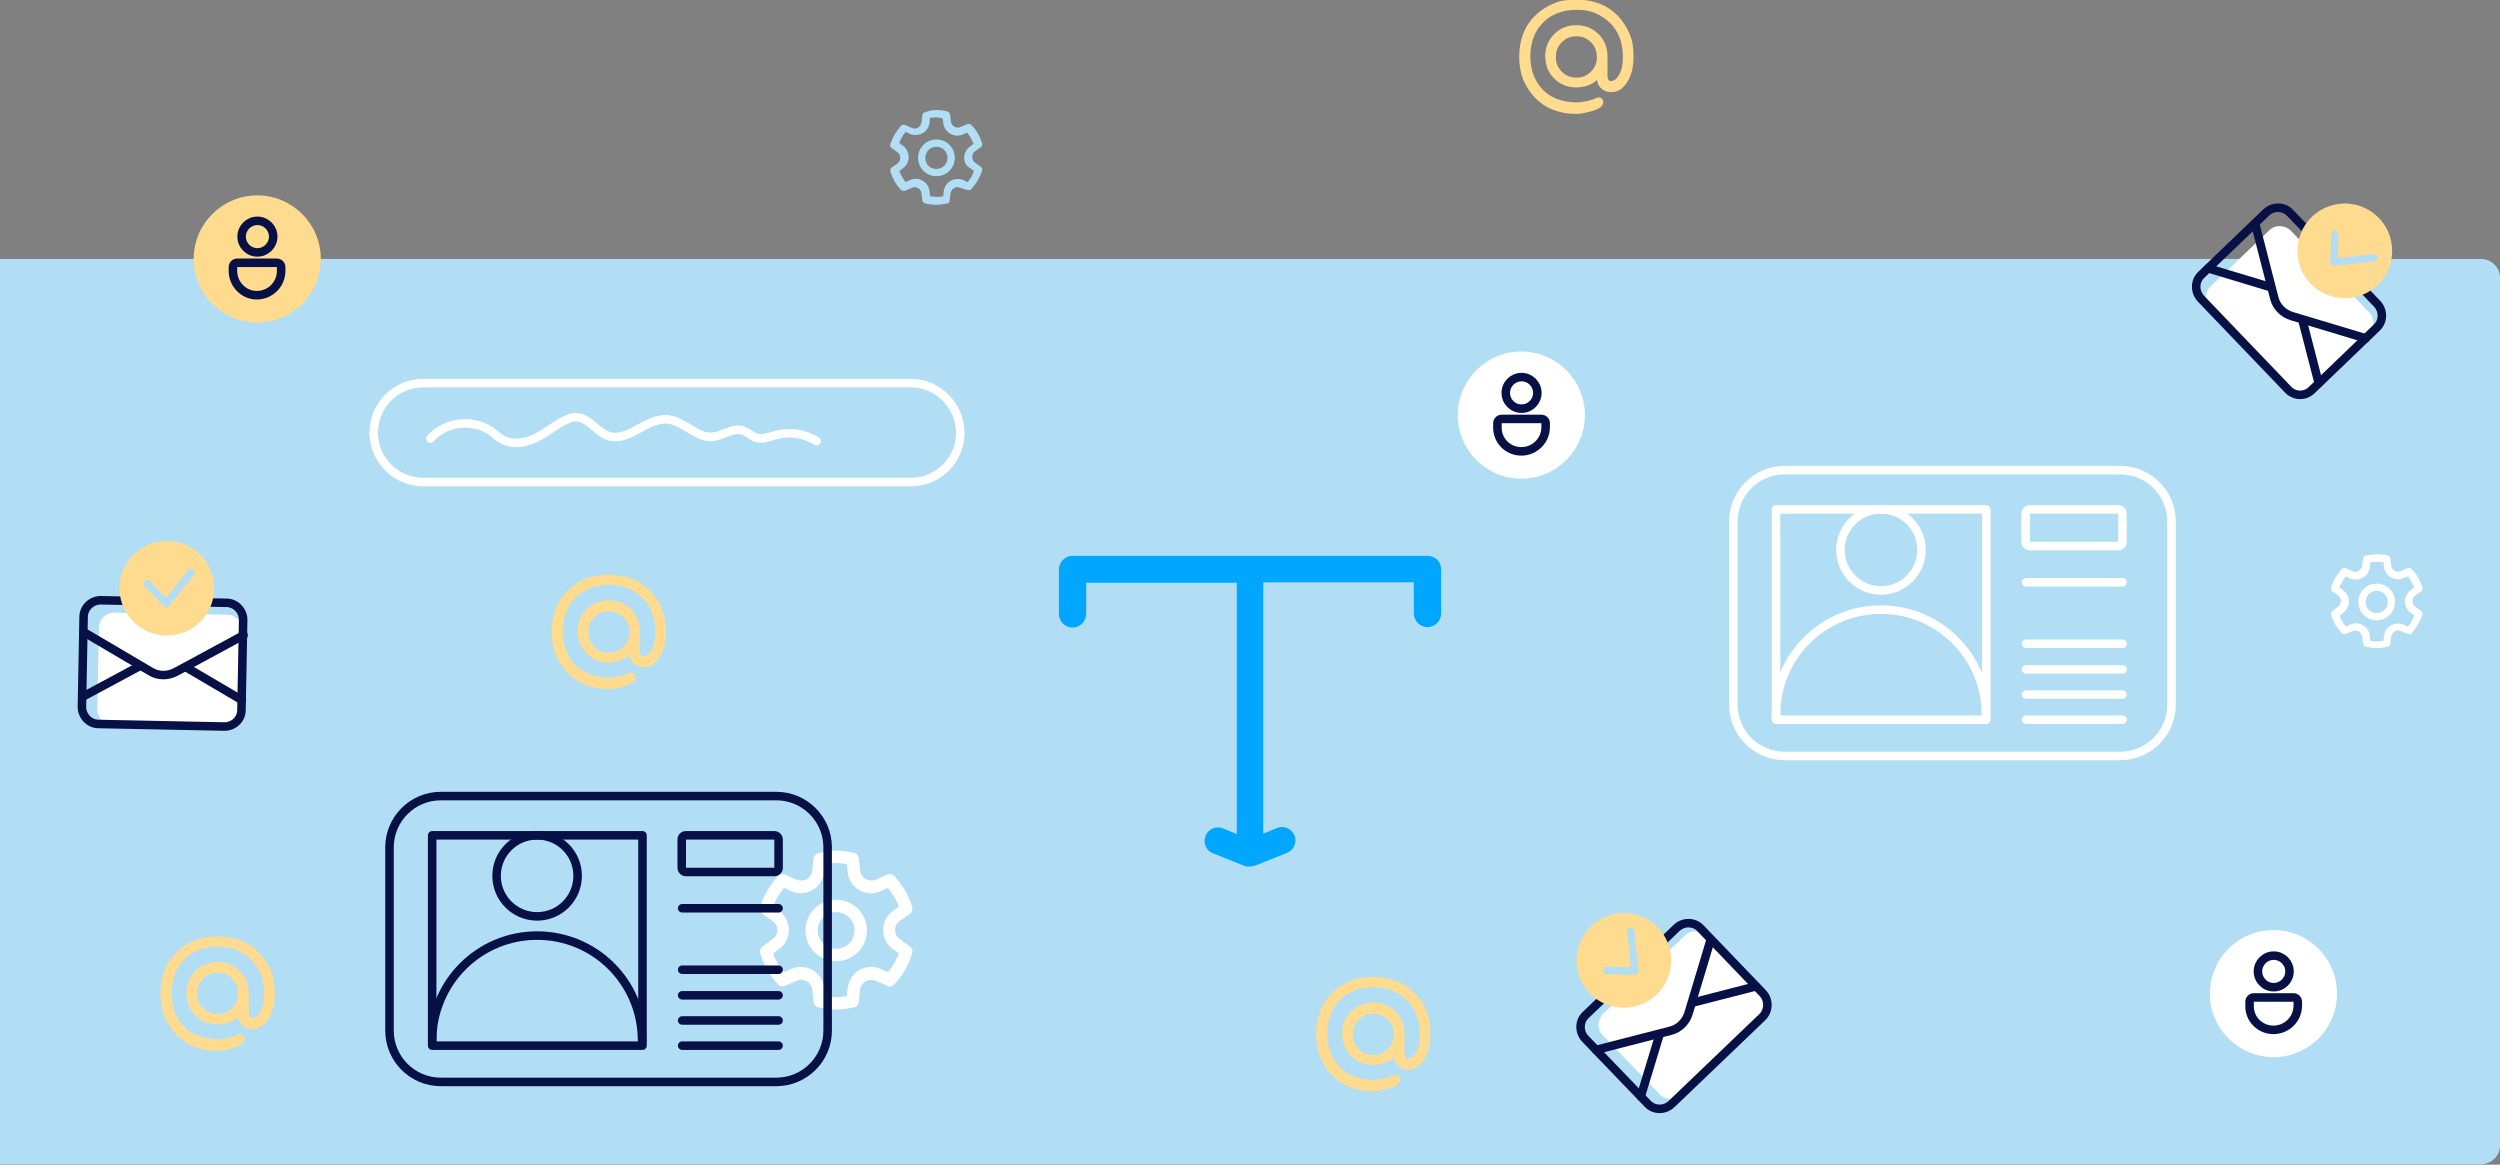 <svg width="586" height="273" viewBox="0 0 586 273" fill="none" xmlns="http://www.w3.org/2000/svg">
<rect x="0" y="0" width="586" height="273" fill="#808080" stroke="none"/>
<g clip-path="url(#clip0)">
<path d="M581.6 60.7H0V272.9H581.6C584 272.9 586 270.9 586 268.5V65.1C586 62.7 584 60.7 581.6 60.7Z" fill="#B1DEF5"/>
<path d="M196 199.4C197.4 199.4 198.8 199.6 200.2 199.9C200.8 200 201.2 200.5 201.3 201.1L201.6 204C201.7 205.3 202.9 206.4 204.2 206.4C204.6 206.4 204.9 206.3 205.3 206.2L208 205C208.6 204.8 209.2 204.9 209.6 205.3C211.5 207.4 213 209.8 213.8 212.6C214 213.2 213.8 213.8 213.3 214.2L210.9 215.9C210.2 216.4 209.8 217.2 209.8 218C209.8 218.8 210.2 219.6 210.9 220.1L213.3 221.9C213.8 222.3 214 222.9 213.8 223.5C213 226.2 211.5 228.7 209.6 230.8C209.2 231.2 208.5 231.4 208 231.1L205.3 229.9C204.5 229.6 203.6 229.6 202.9 230C202.2 230.4 201.7 231.2 201.6 232L201.3 234.9C201.2 235.5 200.8 236 200.2 236.1C197.4 236.8 194.5 236.8 191.8 236.1C191.2 236 190.8 235.5 190.7 234.9L190.4 232C190.3 231.2 189.8 230.4 189.1 230C188.4 229.6 187.5 229.5 186.7 229.9L184 231.1C183.4 231.3 182.8 231.2 182.4 230.8C180.5 228.7 179 226.2 178.2 223.5C178 222.9 178.2 222.3 178.7 221.9L181.1 220.1C181.8 219.6 182.2 218.8 182.2 218C182.2 217.2 181.8 216.4 181.1 215.9L178.7 214.2C178.2 213.8 178 213.2 178.2 212.6C179 209.9 180.5 207.4 182.4 205.3C182.8 204.9 183.5 204.7 184 205L186.7 206.2C187.5 206.5 188.4 206.5 189.1 206.1C189.8 205.7 190.3 204.9 190.4 204.1L190.7 201.2C190.8 200.6 191.2 200.1 191.8 200C193.2 199.6 194.6 199.4 196 199.4ZM196 202.3C195.1 202.3 194.3 202.4 193.4 202.5L193.2 204.4C193 206.1 192 207.7 190.5 208.6C189 209.5 187.1 209.6 185.5 208.9L183.8 208.1C182.7 209.4 181.8 210.9 181.2 212.5L182.7 213.6C184.1 214.6 184.9 216.3 184.9 218C184.9 219.8 184.1 221.4 182.7 222.4L181.2 223.5C181.8 225.1 182.7 226.6 183.8 227.9L185.5 227.1C187.1 226.4 188.9 226.5 190.5 227.4C192 228.3 193 229.8 193.2 231.6L193.4 233.5C195.1 233.8 196.8 233.8 198.5 233.5L198.7 231.6C198.9 229.9 199.9 228.3 201.4 227.4C202.9 226.5 204.8 226.4 206.4 227.1L208.1 227.9C209.2 226.6 210.1 225.1 210.7 223.5L209.2 222.4C207.8 221.4 207 219.7 207 218C207 216.3 207.8 214.6 209.2 213.6L210.7 212.5C210.1 210.9 209.2 209.4 208.1 208.1L206.4 208.9C205.7 209.2 204.9 209.4 204.2 209.4C201.4 209.4 199 207.3 198.7 204.5L198.5 202.6C197.7 202.4 196.8 202.3 196 202.3ZM196 210.9C200 210.9 203.2 214.1 203.2 218.1C203.2 222.1 200 225.3 196 225.3C192 225.3 188.8 222.1 188.8 218.1C188.8 214.1 192 210.9 196 210.9ZM196 213.8C193.6 213.8 191.7 215.7 191.7 218.1C191.7 220.5 193.6 222.4 196 222.4C198.4 222.4 200.3 220.5 200.3 218.1C200.3 215.7 198.3 213.8 196 213.8Z" fill="white"/>
<path d="M219.5 25.8C220.3 25.8 221.2 25.9 222 26.1C222.4 26.2 222.6 26.5 222.7 26.8L222.9 28.5C223 29.3 223.7 29.9 224.5 29.9C224.7 29.9 224.9 29.9 225.1 29.8L226.7 29.1C227 29 227.4 29 227.7 29.3C228.9 30.5 229.7 32 230.2 33.6C230.3 33.9 230.2 34.3 229.9 34.5L228.5 35.5C228.1 35.8 227.9 36.3 227.9 36.8C227.9 37.3 228.1 37.8 228.5 38.1L229.9 39.1C230.2 39.3 230.3 39.7 230.2 40C229.7 41.6 228.8 43.1 227.7 44.3C227.5 44.6 227.1 44.6 226.7 44.5L225 44C224.5 43.8 224 43.8 223.6 44.1C223.2 44.4 222.9 44.8 222.8 45.3L222.6 47C222.6 47.4 222.3 47.7 221.9 47.7C220.2 48.1 218.5 48.1 216.9 47.7C216.5 47.6 216.3 47.3 216.2 47L216 45.3C215.9 44.8 215.7 44.4 215.2 44.1C214.8 43.9 214.2 43.8 213.8 44L212.2 44.7C211.9 44.8 211.5 44.8 211.2 44.5C210 43.3 209.2 41.8 208.7 40.2C208.6 39.9 208.7 39.5 209 39.3L210.4 38.3C210.8 38 211 37.5 211 37C211 36.5 210.8 36 210.4 35.7L209 34.7C208.7 34.5 208.6 34.1 208.7 33.8C209.2 32.2 210.1 30.7 211.2 29.5C211.4 29.2 211.8 29.2 212.2 29.3L213.8 30C214.3 30.2 214.8 30.2 215.2 29.9C215.6 29.6 215.9 29.2 216 28.7L216.2 27C216.2 26.6 216.5 26.3 216.9 26.3C217.8 25.9 218.6 25.8 219.5 25.8ZM219.5 27.5C219 27.5 218.5 27.6 218 27.6L217.9 28.7C217.8 29.7 217.2 30.7 216.3 31.2C215.4 31.7 214.3 31.8 213.3 31.4L212.3 30.9C211.6 31.7 211.1 32.6 210.8 33.5L211.7 34.2C212.5 34.8 213 35.8 213 36.8C213 37.8 212.5 38.8 211.7 39.4L210.8 40.1C211.2 41.1 211.7 42 212.3 42.7L213.3 42.2C214.3 41.8 215.4 41.8 216.3 42.4C217.2 42.9 217.8 43.8 217.9 44.9L218 46C219 46.2 220.1 46.2 221.1 46L221.2 44.9C221.3 43.9 221.9 42.9 222.8 42.4C223.7 41.9 224.8 41.8 225.8 42.2L226.8 42.7C227.5 41.9 228 41 228.3 40.1L227.4 39.4C226.5 39 226 38 226 37C226 36 226.5 35 227.3 34.4L228.2 33.7C227.8 32.7 227.3 31.8 226.7 31.1L225.7 31.5C225.3 31.7 224.8 31.8 224.4 31.8C222.7 31.8 221.3 30.5 221.1 28.9L221 27.8C220.5 27.6 220 27.6 219.5 27.5ZM219.5 32.7C221.9 32.7 223.8 34.6 223.8 37C223.8 39.4 221.9 41.3 219.5 41.3C217.1 41.3 215.2 39.4 215.2 37C215.2 34.6 217.1 32.7 219.5 32.7ZM219.5 34.4C218.1 34.4 216.9 35.5 216.9 37C216.9 38.5 218 39.6 219.5 39.6C220.9 39.6 222.1 38.5 222.1 37C222.1 35.5 220.9 34.4 219.5 34.4Z" fill="#B1DEF5"/>
<path d="M557.1 129.9C557.9 129.9 558.8 130 559.6 130.2C560 130.3 560.2 130.6 560.3 130.9L560.5 132.6C560.6 133.4 561.3 134 562.1 134C562.3 134 562.5 134 562.7 133.9L564.3 133.2C564.6 133.1 565 133.1 565.3 133.4C566.5 134.6 567.3 136.1 567.8 137.7C567.9 138 567.8 138.4 567.5 138.6L566.1 139.6C565.7 139.9 565.5 140.4 565.5 140.9C565.5 141.4 565.7 141.9 566.1 142.2L567.5 143.2C567.8 143.4 567.9 143.8 567.8 144.1C567.3 145.7 566.4 147.2 565.3 148.4C565.1 148.7 564.7 148.7 564.3 148.6L562.7 147.9C562.2 147.7 561.7 147.7 561.3 148C560.9 148.3 560.6 148.7 560.5 149.2L560.3 150.9C560.3 151.3 560 151.6 559.6 151.6C557.9 152 556.2 152 554.6 151.6C554.2 151.5 554 151.2 553.9 150.9L553.7 149.2C553.6 148.7 553.4 148.3 552.9 148C552.5 147.8 551.9 147.7 551.5 147.9L549.9 148.6C549.6 148.7 549.2 148.7 548.9 148.4C547.7 147.2 546.9 145.7 546.4 144.1C546.3 143.8 546.4 143.4 546.7 143.2L548.1 142.2C548.5 141.9 548.7 141.4 548.7 140.9C548.7 140.4 548.5 139.9 548.1 139.6L546.7 138.6C546.4 138.4 546.3 138 546.4 137.7C546.9 136.1 547.8 134.6 548.9 133.4C549.1 133.1 549.5 133.1 549.9 133.2L551.5 133.9C552 134.1 552.5 134.1 552.9 133.8C553.3 133.5 553.6 133.1 553.7 132.6L553.9 130.9C553.9 130.5 554.2 130.2 554.6 130.2C555.4 130.1 556.3 130 557.1 129.9ZM557.1 131.7C556.6 131.7 556.1 131.8 555.6 131.8L555.5 132.9C555.4 133.9 554.8 134.9 553.9 135.4C553 135.9 551.9 136 550.9 135.6L549.9 135.1C549.2 135.9 548.7 136.8 548.4 137.7L549.3 138.4C550.1 139 550.6 140 550.6 141C550.6 142 550.1 143 549.3 143.6L548.4 144.3C548.8 145.3 549.3 146.2 549.9 146.9L550.9 146.4C551.9 146 553 146 553.9 146.6C554.8 147.1 555.4 148 555.5 149.1L555.6 150.2C556.6 150.4 557.7 150.4 558.7 150.2L558.8 149.1C558.9 148.1 559.5 147.1 560.4 146.6C561.3 146.1 562.4 146 563.4 146.4L564.4 146.9C565.1 146.1 565.6 145.2 565.9 144.3L565 143.6C564.2 143 563.7 142 563.7 141C563.7 140 564.2 139 565 138.4L565.9 137.7C565.5 136.7 565 135.8 564.4 135.1L563.4 135.5C563 135.7 562.5 135.8 562.1 135.8C560.4 135.8 559 134.5 558.8 132.9L558.7 131.8C558.1 131.7 557.6 131.7 557.1 131.7ZM557.1 136.8C559.5 136.8 561.4 138.7 561.4 141.1C561.4 143.5 559.5 145.4 557.1 145.4C554.7 145.4 552.8 143.5 552.8 141.1C552.8 138.7 554.7 136.8 557.1 136.8ZM557.1 138.5C555.7 138.5 554.5 139.6 554.5 141.1C554.5 142.6 555.6 143.7 557.1 143.7C558.5 143.7 559.7 142.6 559.7 141.1C559.7 139.6 558.5 138.5 557.1 138.5Z" fill="white"/>
<path d="M356.6 112.2C364.829 112.2 371.5 105.529 371.5 97.3C371.5 89.071 364.829 82.4 356.6 82.4C348.371 82.4 341.7 89.071 341.7 97.3C341.7 105.529 348.371 112.2 356.6 112.2Z" fill="white"/>
<path d="M360.353 92.106C360.36 90.062 358.709 88.4 356.665 88.394C354.622 88.387 352.96 90.038 352.953 92.082C352.947 94.125 354.598 95.787 356.641 95.794C358.685 95.8 360.347 94.149 360.353 92.106Z" stroke="#071146" stroke-width="2" stroke-miterlimit="10" stroke-linecap="round" stroke-linejoin="round"/>
<path d="M356.6 105.8C359.7 105.8 362.3 103.3 362.3 100.1V99.2C362.3 98.6 361.8 98.2 361.3 98.2H352C351.4 98.2 351 98.7 351 99.2V100.1C350.9 103.2 353.4 105.8 356.6 105.8Z" stroke="#071146" stroke-width="2" stroke-miterlimit="10" stroke-linecap="round" stroke-linejoin="round"/>
<path d="M532.9 247.8C541.129 247.8 547.8 241.129 547.8 232.9C547.8 224.671 541.129 218 532.9 218C524.671 218 518 224.671 518 232.9C518 241.129 524.671 247.8 532.9 247.8Z" fill="white"/>
<path d="M536.662 227.712C536.669 225.669 535.017 224.007 532.974 224C530.93 223.994 529.269 225.645 529.262 227.688C529.255 229.732 530.907 231.393 532.95 231.4C534.993 231.407 536.655 229.755 536.662 227.712Z" stroke="#071146" stroke-width="2" stroke-miterlimit="10" stroke-linecap="round" stroke-linejoin="round"/>
<path d="M532.9 241.4C536 241.4 538.6 238.9 538.6 235.7V234.8C538.6 234.2 538.1 233.8 537.6 233.8H528.3C527.7 233.8 527.3 234.3 527.3 234.8V235.7C527.2 238.8 529.7 241.4 532.9 241.4Z" stroke="#071146" stroke-width="2" stroke-miterlimit="10" stroke-linecap="round" stroke-linejoin="round"/>
<path d="M60.3 75.6C68.529 75.6 75.2 68.929 75.2 60.7C75.2 52.471 68.529 45.8 60.3 45.8C52.071 45.8 45.4 52.471 45.4 60.7C45.4 68.929 52.071 75.6 60.3 75.6Z" fill="#FEDB8F"/>
<path d="M64.038 55.474C64.044 53.43 62.393 51.768 60.35 51.762C58.306 51.755 56.645 53.406 56.638 55.45C56.631 57.493 58.282 59.155 60.326 59.162C62.369 59.168 64.031 57.517 64.038 55.474Z" stroke="#071146" stroke-width="2" stroke-miterlimit="10" stroke-linecap="round" stroke-linejoin="round"/>
<path d="M60.201 69.2C63.301 69.2 65.901 66.7 65.901 63.5V62.6C65.901 62 65.401 61.6 64.901 61.6H55.601C55.001 61.6 54.601 62.1 54.601 62.6V63.5C54.601 66.6 57.101 69.2 60.201 69.2Z" stroke="#071146" stroke-width="2" stroke-miterlimit="10" stroke-linecap="round" stroke-linejoin="round"/>
<path d="M51 245.8C49.1 245.8 47.4 245.5 45.8 244.9C44.2 244.3 42.9 243.4 41.7 242.2C40.6 241.1 39.7 239.7 39 238.1C38.4 236.5 38.1 234.8 38.1 232.9C38.1 231 38.4 229.3 39 227.7C39.6 226.1 40.5 224.8 41.7 223.6C42.8 222.5 44.2 221.6 45.8 220.9C47.4 220.3 49.1 220 51 220C52.9 220 54.6 220.3 56.2 220.9C57.8 221.5 59.1 222.4 60.3 223.6C61.4 224.7 62.3 226.1 63 227.7C63.7 229.3 63.9 231 63.9 232.9C63.9 234.4 63.7 235.8 63.3 236.9C62.9 238.1 62.3 239 61.6 239.7C60.9 240.4 60.1 240.7 59.1 240.7C58.3 240.7 57.6 240.4 57.1 239.9C56.6 239.4 56.3 238.7 56.3 237.9V237.1C56 237.6 55.5 238 55 238.4C54.4 238.8 53.8 239.1 53.1 239.3C52.4 239.5 51.7 239.6 51 239.6C49.7 239.6 48.5 239.3 47.5 238.7C46.5 238.1 45.7 237.3 45.1 236.3C44.5 235.3 44.2 234.1 44.2 232.8C44.2 231.5 44.5 230.3 45.1 229.3C45.7 228.3 46.5 227.5 47.5 226.9C48.5 226.3 49.7 226 51 226C52.3 226 53.5 226.3 54.5 226.9C55.5 227.5 56.3 228.3 56.9 229.3C57.5 230.3 57.8 231.5 57.8 232.8V237.3C57.8 237.9 57.9 238.4 58.2 238.7C58.4 239 58.7 239.1 59.1 239.1C59.7 239.1 60.3 238.8 60.8 238.3C61.3 237.8 61.7 237 62 236.1C62.3 235.2 62.4 234.1 62.4 232.8C62.4 231.1 62.1 229.6 61.6 228.2C61 226.8 60.3 225.6 59.2 224.6C58.2 223.6 57 222.8 55.6 222.2C54.2 221.6 52.7 221.4 51 221.4C49.3 221.4 47.8 221.7 46.4 222.2C45 222.8 43.8 223.5 42.8 224.6C41.8 225.6 41 226.8 40.5 228.2C40 229.6 39.7 231.1 39.7 232.8C39.7 234.5 40 236 40.5 237.4C41.1 238.8 41.8 240 42.8 241C43.8 242 45 242.8 46.4 243.3C47.8 243.8 49.3 244.1 51 244.1C51.8 244.1 52.6 244 53.5 243.8C54.4 243.6 55.1 243.4 55.7 243.1C56 242.9 56.3 242.9 56.5 243C56.7 243.1 56.8 243.3 56.8 243.6C56.8 243.9 56.6 244.2 56.1 244.5C55.6 244.8 54.9 245.1 54 245.3C53.2 245.7 52.2 245.8 51 245.8ZM51 238.2C52 238.2 52.9 238 53.7 237.5C54.5 237 55.1 236.4 55.6 235.6C56.1 234.8 56.3 233.9 56.3 232.9C56.3 231.9 56.1 230.9 55.6 230.1C55.1 229.3 54.5 228.7 53.7 228.2C52.9 227.7 52 227.5 51 227.5C50 227.5 49.1 227.7 48.3 228.2C47.5 228.7 46.9 229.3 46.4 230.1C45.9 230.9 45.7 231.8 45.7 232.9C45.7 233.9 45.9 234.8 46.4 235.6C46.9 236.4 47.5 237 48.3 237.5C49.1 238 50 238.2 51 238.2Z" fill="#FEDB8F" stroke="#FEDB8F" stroke-miterlimit="10"/>
<path d="M321.9 255.3C320 255.3 318.3 255 316.7 254.4C315.1 253.8 313.8 252.9 312.6 251.7C311.5 250.6 310.6 249.2 309.9 247.6C309.3 246 309 244.3 309 242.4C309 240.5 309.3 238.8 309.9 237.2C310.5 235.6 311.4 234.3 312.6 233.1C313.7 232 315.1 231.1 316.7 230.4C318.3 229.7 320 229.5 321.9 229.5C323.8 229.5 325.5 229.8 327.1 230.4C328.7 231 330 231.9 331.2 233.1C332.3 234.2 333.2 235.6 333.9 237.2C334.6 238.8 334.8 240.5 334.8 242.4C334.8 243.9 334.6 245.3 334.2 246.4C333.8 247.6 333.2 248.5 332.5 249.2C331.8 249.9 331 250.2 330 250.2C329.2 250.2 328.5 249.9 328 249.4C327.5 248.9 327.2 248.2 327.2 247.4V246.6C326.9 247.1 326.4 247.5 325.9 247.9C325.3 248.3 324.7 248.6 324 248.8C323.3 249 322.6 249.1 321.9 249.1C320.6 249.1 319.4 248.8 318.4 248.2C317.4 247.6 316.6 246.8 316 245.8C315.4 244.8 315.1 243.6 315.1 242.3C315.1 241 315.4 239.8 316 238.8C316.6 237.8 317.4 237 318.4 236.4C319.4 235.8 320.6 235.5 321.9 235.5C323.2 235.5 324.4 235.8 325.4 236.4C326.4 237 327.2 237.8 327.8 238.8C328.4 239.8 328.7 241 328.7 242.3V246.8C328.7 247.4 328.8 247.9 329.1 248.2C329.3 248.5 329.6 248.6 330 248.6C330.6 248.6 331.2 248.3 331.7 247.8C332.2 247.3 332.6 246.5 332.9 245.6C333.2 244.7 333.3 243.6 333.3 242.3C333.3 240.6 333 239.1 332.5 237.7C331.9 236.3 331.2 235.1 330.1 234.1C329.1 233.1 327.9 232.3 326.5 231.7C325.1 231.1 323.6 230.9 321.9 230.9C320.2 230.9 318.7 231.2 317.3 231.7C315.9 232.3 314.7 233 313.7 234.1C312.7 235.1 311.9 236.3 311.4 237.7C310.9 239.1 310.6 240.6 310.6 242.3C310.6 244 310.9 245.5 311.4 246.9C312 248.3 312.7 249.5 313.7 250.5C314.7 251.5 315.9 252.3 317.3 252.8C318.7 253.3 320.2 253.6 321.9 253.6C322.7 253.6 323.5 253.5 324.4 253.3C325.3 253.1 326 252.9 326.6 252.6C326.9 252.4 327.2 252.4 327.4 252.5C327.6 252.6 327.7 252.8 327.7 253.1C327.7 253.4 327.5 253.7 327 254C326.5 254.3 325.8 254.6 324.9 254.8C324 255 323 255.3 321.9 255.3ZM321.9 247.8C322.9 247.8 323.8 247.6 324.6 247.1C325.4 246.6 326 246 326.5 245.2C327 244.4 327.2 243.5 327.2 242.5C327.2 241.5 327 240.5 326.5 239.7C326 238.9 325.4 238.3 324.6 237.8C323.8 237.3 322.9 237.1 321.9 237.1C320.9 237.1 320 237.3 319.2 237.8C318.4 238.3 317.8 238.9 317.3 239.7C316.8 240.5 316.6 241.4 316.6 242.5C316.6 243.5 316.8 244.4 317.3 245.2C317.8 246 318.4 246.6 319.2 247.1C319.9 247.5 320.8 247.8 321.9 247.8Z" fill="#FEDB8F" stroke="#FEDB8F" stroke-miterlimit="10"/>
<path d="M142.7 161C140.8 161 139.1 160.7 137.5 160.1C135.9 159.5 134.6 158.6 133.4 157.4C132.3 156.3 131.4 154.9 130.7 153.3C130.1 151.7 129.8 150 129.8 148.1C129.8 146.2 130.1 144.5 130.7 142.9C131.3 141.3 132.2 140 133.4 138.8C134.5 137.7 135.9 136.8 137.5 136.1C139.1 135.4 140.8 135.2 142.7 135.2C144.6 135.2 146.3 135.5 147.9 136.1C149.5 136.7 150.8 137.6 152 138.8C153.1 139.9 154 141.3 154.7 142.9C155.3 144.5 155.6 146.2 155.6 148.1C155.6 149.6 155.4 151 155 152.1C154.6 153.3 154 154.2 153.3 154.9C152.6 155.6 151.8 155.9 150.8 155.9C150 155.9 149.3 155.6 148.8 155.1C148.3 154.6 148 153.9 148 153.1V152.3C147.7 152.8 147.2 153.2 146.7 153.6C146.1 154 145.5 154.3 144.8 154.5C144.1 154.7 143.4 154.8 142.7 154.8C141.4 154.8 140.2 154.5 139.2 153.9C138.2 153.3 137.4 152.5 136.8 151.5C136.2 150.5 135.9 149.3 135.9 148C135.9 146.7 136.2 145.5 136.8 144.5C137.4 143.5 138.2 142.7 139.2 142.1C140.2 141.5 141.4 141.2 142.7 141.2C144 141.2 145.2 141.5 146.2 142.1C147.2 142.7 148 143.5 148.6 144.5C149.2 145.5 149.5 146.7 149.5 148V152.5C149.5 153.1 149.6 153.6 149.9 153.9C150.1 154.2 150.4 154.3 150.8 154.3C151.4 154.3 152 154 152.5 153.5C153 153 153.4 152.2 153.7 151.3C154 150.4 154.1 149.3 154.1 148C154.1 146.3 153.8 144.8 153.3 143.4C152.7 142 152 140.8 150.9 139.8C149.9 138.8 148.7 138 147.3 137.4C145.9 136.8 144.4 136.6 142.7 136.6C141 136.6 139.5 136.9 138.1 137.4C136.7 138 135.5 138.7 134.5 139.8C133.5 140.8 132.7 142 132.2 143.4C131.7 144.8 131.4 146.3 131.4 148C131.4 149.7 131.7 151.2 132.2 152.6C132.8 154 133.5 155.2 134.5 156.2C135.5 157.2 136.7 158 138.1 158.5C139.5 159 141 159.3 142.7 159.3C143.5 159.3 144.3 159.2 145.2 159C146.1 158.8 146.8 158.6 147.4 158.3C147.7 158.1 148 158.1 148.2 158.2C148.4 158.3 148.5 158.5 148.5 158.8C148.5 159.1 148.3 159.4 147.8 159.7C147.3 160 146.6 160.3 145.7 160.5C144.9 160.9 143.9 161 142.7 161ZM142.7 153.5C143.7 153.5 144.6 153.3 145.4 152.8C146.2 152.3 146.8 151.7 147.3 150.9C147.8 150.1 148 149.2 148 148.2C148 147.2 147.8 146.2 147.3 145.4C146.8 144.6 146.2 144 145.4 143.5C144.6 143 143.7 142.8 142.7 142.8C141.7 142.8 140.8 143 140 143.5C139.2 144 138.6 144.6 138.1 145.4C137.6 146.2 137.4 147.1 137.4 148.2C137.4 149.2 137.6 150.1 138.1 150.9C138.6 151.7 139.2 152.3 140 152.8C140.8 153.3 141.7 153.5 142.7 153.5Z" fill="#FEDB8F" stroke="#FEDB8F" stroke-miterlimit="10"/>
<path d="M369.5 26.2C367.6 26.2 365.9 25.9 364.3 25.3C362.7 24.7 361.4 23.8 360.2 22.6C359.1 21.5 358.2 20.1 357.5 18.5C356.9 16.9 356.6 15.2 356.6 13.3C356.6 11.4 356.9 9.7 357.5 8.1C358.1 6.5 359 5.2 360.2 4C361.3 2.9 362.7 2 364.3 1.3C365.9 0.6 367.6 0.4 369.5 0.4C371.4 0.4 373.1 0.7 374.7 1.3C376.3 1.9 377.6 2.8 378.8 4C379.9 5.1 380.8 6.5 381.5 8.1C382.2 9.7 382.4 11.4 382.4 13.3C382.4 14.8 382.2 16.2 381.8 17.3C381.4 18.5 380.8 19.4 380.1 20.1C379.4 20.8 378.6 21.1 377.6 21.1C376.8 21.1 376.1 20.8 375.6 20.3C375.1 19.8 374.8 19.1 374.8 18.3V17.5C374.5 18 374 18.4 373.5 18.8C372.9 19.2 372.3 19.5 371.6 19.7C370.9 19.9 370.2 20 369.5 20C368.2 20 367 19.7 366 19.1C365 18.5 364.2 17.7 363.6 16.7C363 15.7 362.7 14.5 362.7 13.2C362.7 11.9 363 10.7 363.6 9.7C364.2 8.7 365 7.9 366 7.3C367 6.7 368.2 6.4 369.5 6.4C370.8 6.4 372 6.7 373 7.3C374 7.9 374.8 8.7 375.4 9.7C376 10.7 376.3 11.9 376.3 13.2V17.7C376.3 18.3 376.4 18.8 376.7 19.1C376.9 19.4 377.2 19.5 377.6 19.5C378.2 19.5 378.8 19.2 379.3 18.7C379.8 18.2 380.2 17.4 380.5 16.5C380.8 15.6 380.9 14.5 380.9 13.2C380.9 11.5 380.6 10 380.1 8.6C379.5 7.2 378.8 6 377.7 5C376.7 4 375.5 3.2 374.1 2.6C372.7 2 371.2 1.8 369.5 1.8C367.8 1.8 366.3 2.1 364.9 2.6C363.5 3.2 362.3 3.9 361.3 5C360.3 6 359.5 7.2 359 8.6C358.5 10 358.2 11.5 358.2 13.2C358.2 14.9 358.5 16.4 359 17.8C359.6 19.2 360.3 20.4 361.3 21.4C362.3 22.4 363.5 23.2 364.9 23.7C366.3 24.2 367.8 24.5 369.5 24.5C370.3 24.5 371.1 24.4 372 24.2C372.9 24 373.6 23.8 374.2 23.5C374.5 23.3 374.8 23.3 375 23.4C375.2 23.5 375.3 23.7 375.3 24C375.3 24.3 375.1 24.6 374.6 24.9C374.1 25.2 373.4 25.5 372.5 25.7C371.6 25.9 370.6 26.2 369.5 26.2ZM369.5 18.7C370.5 18.7 371.4 18.5 372.2 18C373 17.5 373.6 16.9 374.1 16.1C374.6 15.3 374.8 14.4 374.8 13.4C374.8 12.4 374.6 11.4 374.1 10.6C373.6 9.8 373 9.2 372.2 8.7C371.4 8.2 370.5 8 369.5 8C368.5 8 367.6 8.2 366.8 8.7C366 9.2 365.4 9.8 364.9 10.6C364.4 11.4 364.2 12.3 364.2 13.4C364.2 14.4 364.4 15.3 364.9 16.1C365.4 16.9 366 17.5 366.8 18C367.5 18.4 368.4 18.7 369.5 18.7Z" fill="#FEDB8F" stroke="#FEDB8F" stroke-miterlimit="10"/>
<path d="M334.6 130.3H251.4C249.7 130.3 248.2 131.7 248.2 133.5V143.9C248.2 145.6 249.6 147.1 251.4 147.1C253.1 147.1 254.6 145.7 254.6 143.9V136.6H289.9V195.5L286.7 194.2C285.1 193.5 283.2 194.3 282.6 195.9C281.9 197.5 282.7 199.4 284.3 200L291.8 203H291.9C292 203 292.2 203.1 292.3 203.1C292.4 203.1 292.4 203.1 292.5 203.1C292.7 203.1 292.8 203.1 293 203.1C293 203.1 293 203.1 293.1 203.1C293.3 203.1 293.5 203.1 293.6 203H293.7C293.8 203 294 202.9 294.1 202.9H294.2L301.7 199.9C303.3 199.2 304.1 197.4 303.4 195.8C302.7 194.2 300.9 193.4 299.3 194.1L296.1 195.4V136.5H331.4V143.8C331.4 145.5 332.8 147 334.6 147C336.3 147 337.8 145.6 337.8 143.8V133.4C337.8 131.7 336.4 130.3 334.6 130.3Z" fill="#00A6FF"/>
<path d="M497 177.2H418.3C411.7 177.2 406.3 171.8 406.3 165.2V122.2C406.3 115.6 411.7 110.2 418.3 110.2H497C503.6 110.2 509 115.6 509 122.2V165.2C509 171.8 503.6 177.2 497 177.2Z" stroke="white" stroke-width="2" stroke-miterlimit="10" stroke-linecap="round" stroke-linejoin="round"/>
<path d="M465.6 119.4H416.3V168.7H465.6V119.4Z" stroke="white" stroke-width="2" stroke-miterlimit="10" stroke-linecap="round" stroke-linejoin="round"/>
<path d="M465.5 167.5C465.5 153.9 454.5 142.9 440.9 142.9C427.3 142.9 416.3 153.9 416.3 167.5" stroke="white" stroke-width="2" stroke-miterlimit="10" stroke-linecap="round" stroke-linejoin="round"/>
<path d="M440.9 138.4C446.147 138.4 450.4 134.147 450.4 128.9C450.4 123.653 446.147 119.4 440.9 119.4C435.654 119.4 431.4 123.653 431.4 128.9C431.4 134.147 435.654 138.4 440.9 138.4Z" stroke="white" stroke-width="2" stroke-miterlimit="10" stroke-linecap="round" stroke-linejoin="round"/>
<path d="M474.9 168.7H497.5" stroke="white" stroke-width="2" stroke-miterlimit="10" stroke-linecap="round" stroke-linejoin="round"/>
<path d="M474.9 162.8H497.5" stroke="white" stroke-width="2" stroke-miterlimit="10" stroke-linecap="round" stroke-linejoin="round"/>
<path d="M474.9 156.9H497.5" stroke="white" stroke-width="2" stroke-miterlimit="10" stroke-linecap="round" stroke-linejoin="round"/>
<path d="M474.9 150.9H497.5" stroke="white" stroke-width="2" stroke-miterlimit="10" stroke-linecap="round" stroke-linejoin="round"/>
<path d="M474.9 136.5H497.5" stroke="white" stroke-width="2" stroke-miterlimit="10" stroke-linecap="round" stroke-linejoin="round"/>
<path d="M496.5 119.4H475.8C475.3 119.4 474.8 119.8 474.8 120.4V127C474.8 127.6 475.3 128 475.8 128H496.5C497.1 128 497.5 127.6 497.5 127V120.4C497.5 119.9 497.1 119.4 496.5 119.4Z" stroke="white" stroke-width="2" stroke-miterlimit="10" stroke-linecap="round" stroke-linejoin="round"/>
<path d="M182 253.6H103.3C96.7 253.6 91.3 248.2 91.3 241.6V198.6C91.3 192 96.7 186.6 103.3 186.6H182C188.6 186.6 194 192 194 198.6V241.6C194 248.2 188.6 253.6 182 253.6Z" stroke="#071146" stroke-width="2" stroke-miterlimit="10" stroke-linecap="round" stroke-linejoin="round"/>
<path d="M150.6 195.8H101.3V245.1H150.6V195.8Z" stroke="#071146" stroke-width="2" stroke-miterlimit="10" stroke-linecap="round" stroke-linejoin="round"/>
<path d="M150.5 243.9C150.5 230.3 139.5 219.3 125.9 219.3C112.3 219.3 101.3 230.3 101.3 243.9" stroke="#071146" stroke-width="2" stroke-miterlimit="10" stroke-linecap="round" stroke-linejoin="round"/>
<path d="M125.899 214.8C131.146 214.8 135.399 210.547 135.399 205.3C135.399 200.053 131.146 195.8 125.899 195.8C120.653 195.8 116.399 200.053 116.399 205.3C116.399 210.547 120.653 214.8 125.899 214.8Z" stroke="#071146" stroke-width="2" stroke-miterlimit="10" stroke-linecap="round" stroke-linejoin="round"/>
<path d="M159.899 245.1H182.499" stroke="#071146" stroke-width="2" stroke-miterlimit="10" stroke-linecap="round" stroke-linejoin="round"/>
<path d="M159.899 239.2H182.499" stroke="#071146" stroke-width="2" stroke-miterlimit="10" stroke-linecap="round" stroke-linejoin="round"/>
<path d="M159.899 233.3H182.499" stroke="#071146" stroke-width="2" stroke-miterlimit="10" stroke-linecap="round" stroke-linejoin="round"/>
<path d="M159.899 227.3H182.499" stroke="#071146" stroke-width="2" stroke-miterlimit="10" stroke-linecap="round" stroke-linejoin="round"/>
<path d="M159.899 212.9H182.499" stroke="#071146" stroke-width="2" stroke-miterlimit="10" stroke-linecap="round" stroke-linejoin="round"/>
<path d="M181.5 195.8H160.8C160.2 195.8 159.8 196.2 159.8 196.8V203.4C159.8 203.9 160.2 204.4 160.8 204.4H181.5C182.1 204.4 182.5 203.9 182.5 203.4V196.8C182.5 196.3 182.1 195.8 181.5 195.8Z" stroke="#071146" stroke-width="2" stroke-miterlimit="10" stroke-linecap="round" stroke-linejoin="round"/>
<path d="M52.8 170.3L26.3 169.8C24.3 169.8 22.8 168.1 22.8 166.2L23.2 147.1C23.2 145.1 24.9 143.6 26.8 143.6L53.3 144.1C55.3 144.1 56.8 145.8 56.8 147.7L56.4 166.8C56.4 168.8 54.7 170.3 52.8 170.3Z" fill="white"/>
<path d="M19.7 148.2L35.3 157.4C37.1 158.5 39.3 158.5 41.2 157.5L57.1 148.9" stroke="#071146" stroke-width="2" stroke-miterlimit="10" stroke-linecap="round" stroke-linejoin="round"/>
<path d="M56.701 164.1L43.601 156.4" stroke="#071146" stroke-width="2" stroke-miterlimit="10" stroke-linecap="round" stroke-linejoin="round"/>
<path d="M32.8 156.1L19.4 163.3" stroke="#071146" stroke-width="2" stroke-miterlimit="10" stroke-linecap="round" stroke-linejoin="round"/>
<path d="M52.6 170.3L23.1 169.7C20.9 169.7 19.2 167.8 19.2 165.7L19.6 144.6C19.6 142.4 21.5 140.7 23.6 140.7L53.1 141.3C55.3 141.3 57 143.2 57 145.3L56.6 166.4C56.6 168.6 54.8 170.3 52.6 170.3Z" stroke="#071146" stroke-width="2" stroke-miterlimit="10" stroke-linecap="round" stroke-linejoin="round"/>
<path d="M47.093 145.595C51.353 141.187 51.233 134.16 46.825 129.9C42.416 125.64 35.389 125.76 31.129 130.168C26.869 134.577 26.99 141.604 31.398 145.864C35.806 150.124 42.833 150.004 47.093 145.595Z" fill="#FEDB8F"/>
<path d="M39 142.4C38.8 142.4 38.6 142.3 38.4 142.1L33.9 137.4C33.6 137.1 33.6 136.5 33.9 136.2C34.2 135.9 34.8 135.9 35.1 136.2L38.9 140.2L44.1 133.7C44.4 133.3 44.9 133.3 45.3 133.6C45.7 133.9 45.7 134.4 45.4 134.8L39.6 142C39.5 142.2 39.3 142.4 39 142.4Z" fill="#B1DEF5"/>
<path d="M413.201 238.3L394.101 256.6C392.701 258 390.401 257.9 389.001 256.5L375.701 242.7C374.301 241.3 374.401 239 375.801 237.6L394.901 219.3C396.301 217.9 398.601 218 400.001 219.4L413.301 233.2C414.601 234.7 414.601 237 413.201 238.3Z" fill="white"/>
<path d="M374.1 246.1L391.6 241.6C393.6 241.1 395.2 239.5 395.8 237.5L401 220.2" stroke="#071146" stroke-width="2" stroke-miterlimit="10" stroke-linecap="round" stroke-linejoin="round"/>
<path d="M411.6 231.2L396.8 235" stroke="#071146" stroke-width="2" stroke-miterlimit="10" stroke-linecap="round" stroke-linejoin="round"/>
<path d="M389 242.5L384.6 257" stroke="#071146" stroke-width="2" stroke-miterlimit="10" stroke-linecap="round" stroke-linejoin="round"/>
<path d="M413.1 238.4L391.8 258.8C390.2 260.3 387.7 260.3 386.2 258.7L371.6 243.5C370.1 241.9 370.1 239.4 371.7 237.9L393 217.5C394.6 216 397.1 216 398.6 217.6L413.2 232.8C414.7 234.4 414.6 236.9 413.1 238.4Z" stroke="#071146" stroke-width="2" stroke-miterlimit="10" stroke-linecap="round" stroke-linejoin="round"/>
<path d="M380.807 236.209C386.937 236.104 391.821 231.05 391.717 224.92C391.612 218.79 386.558 213.906 380.428 214.011C374.298 214.115 369.414 219.17 369.519 225.299C369.623 231.429 374.677 236.313 380.807 236.209Z" fill="#FEDB8F"/>
<path d="M383.7 228.3C383.5 228.4 383.3 228.5 383.1 228.5L376.7 228.3C376.2 228.3 375.8 227.9 375.9 227.4C375.9 226.9 376.3 226.5 376.8 226.6L382.3 226.7L381.4 218.4C381.3 217.9 381.7 217.5 382.2 217.5C382.7 217.4 383.1 217.8 383.1 218.3L384.1 227.5C384 227.8 383.9 228.1 383.7 228.3Z" fill="#B1DEF5"/>
<path d="M536.399 91.4L517.999 72.3C516.599 70.9 516.699 68.6 518.099 67.2L531.899 54C533.299 52.6 535.599 52.7 536.999 54.1L555.299 73.2C556.699 74.6 556.599 76.9 555.199 78.3L541.399 91.6C539.999 92.9 537.699 92.8 536.399 91.4Z" fill="white"/>
<path d="M528.6 52.4L533.1 69.9C533.6 71.9 535.2 73.5 537.2 74.1L554.5 79.3" stroke="#071146" stroke-width="2" stroke-miterlimit="10" stroke-linecap="round" stroke-linejoin="round"/>
<path d="M543.5 89.8L539.7 75.1" stroke="#071146" stroke-width="2" stroke-miterlimit="10" stroke-linecap="round" stroke-linejoin="round"/>
<path d="M532.2 67.3L517.6 62.9" stroke="#071146" stroke-width="2" stroke-miterlimit="10" stroke-linecap="round" stroke-linejoin="round"/>
<path d="M536.3 91.3L515.9 70C514.4 68.4 514.4 65.9 516 64.4L531.2 49.8C532.8 48.3 535.3 48.3 536.8 49.9L557.2 71.2C558.7 72.8 558.7 75.3 557.1 76.8L541.9 91.4C540.3 93 537.8 92.9 536.3 91.3Z" stroke="#071146" stroke-width="2" stroke-miterlimit="10" stroke-linecap="round" stroke-linejoin="round"/>
<path d="M549.814 69.902C555.944 69.797 560.828 64.743 560.723 58.613C560.619 52.483 555.565 47.599 549.435 47.704C543.305 47.809 538.421 52.863 538.526 58.992C538.63 65.122 543.684 70.006 549.814 69.902Z" fill="#FEDB8F"/>
<path d="M546.399 61.9C546.299 61.7 546.199 61.5 546.199 61.3L546.399 54.9C546.399 54.4 546.799 54 547.299 54.1C547.799 54.1 548.199 54.5 548.099 55L547.999 60.5L556.299 59.6C556.799 59.5 557.199 59.9 557.199 60.4C557.299 60.9 556.899 61.3 556.399 61.3L547.199 62.3C546.799 62.2 546.599 62.1 546.399 61.9C546.399 62 546.399 61.9 546.399 61.9Z" fill="#B1DEF5"/>
<path d="M213.5 89.8H99.2C92.8 89.8 87.6 95 87.6 101.4C87.6 107.8 92.8 113 99.2 113H213.5C219.9 113 225.1 107.8 225.1 101.4C225 95 219.8 89.8 213.5 89.8Z" stroke="white" stroke-width="2" stroke-miterlimit="10" stroke-linecap="round" stroke-linejoin="round"/>
<path d="M100.899 102.8C104.299 98.9 110.699 98.1 114.999 101C115.999 101.7 116.899 102.7 118.099 103.2C120.399 104.3 123.199 103.8 125.499 102.7C127.799 101.6 129.799 99.9 132.099 98.7C132.999 98.2 134.099 97.7 135.099 97.8C138.099 97.9 139.799 101.3 142.699 102.2C147.299 103.7 151.499 97.9 156.399 98.3C160.299 98.6 163.199 102.7 166.999 102.4C169.399 102.2 171.699 100.2 173.999 100.9C175.199 101.2 176.099 102.2 177.199 102.6C178.799 103.1 180.499 102.3 182.199 101.9C185.299 101.1 188.699 101.7 191.399 103.4" stroke="white" stroke-width="2" stroke-miterlimit="10" stroke-linecap="round" stroke-linejoin="round"/>
</g>
<defs>
<clipPath id="clip0">
<rect width="586" height="272.9" fill="white"/>
</clipPath>
</defs>
</svg>

